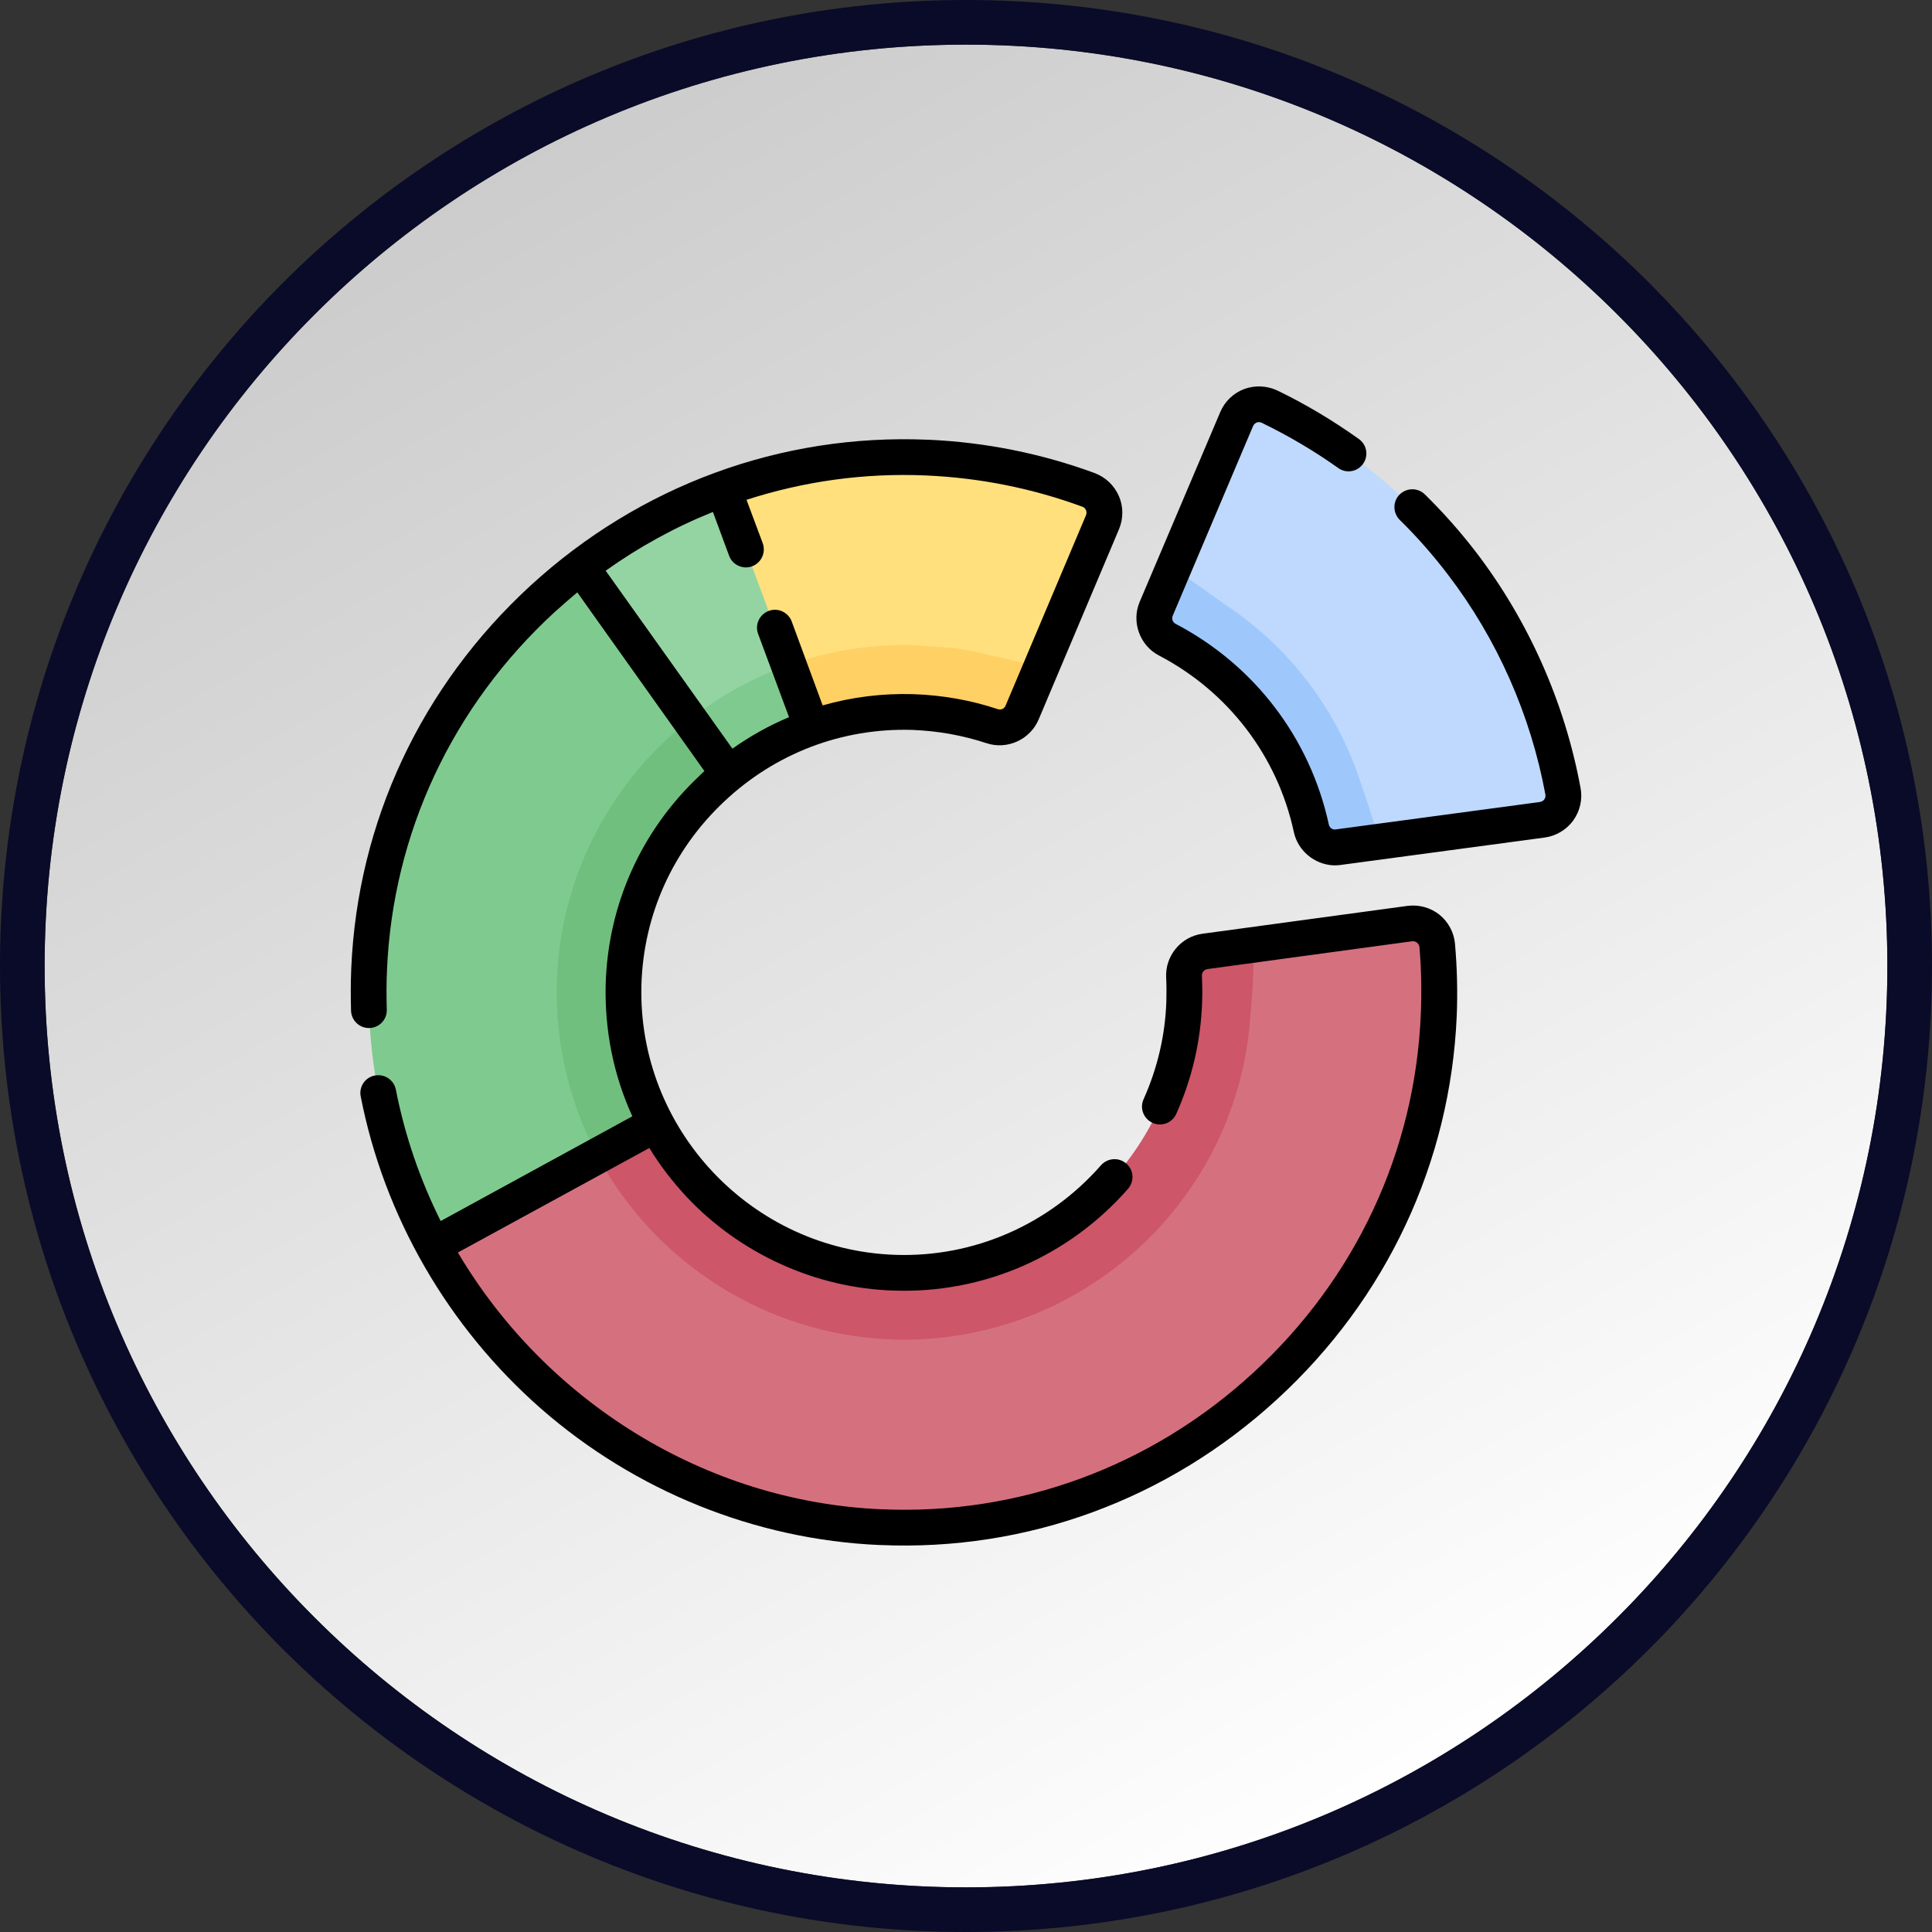 <?xml version="1.0" encoding="UTF-8"?>
<!DOCTYPE svg PUBLIC "-//W3C//DTD SVG 1.1//EN" "http://www.w3.org/Graphics/SVG/1.1/DTD/svg11.dtd">
<!-- Creator: CorelDRAW 2020 (64-Bit) -->
<svg xmlns="http://www.w3.org/2000/svg" xml:space="preserve" width="100px" height="100px" version="1.1" style="shape-rendering:geometricPrecision; text-rendering:geometricPrecision; image-rendering:optimizeQuality; fill-rule:evenodd; clip-rule:evenodd"
viewBox="0 0 100 100"
 xmlns:xlink="http://www.w3.org/1999/xlink"
 xmlns:xodm="http://www.corel.com/coreldraw/odm/2003"
 data-name="Layer 3"
 enable-background="new 0 0 511.993 511.993">
 <rect x="0" y="0" width="100" height="100" fill="#333333" stroke="none"/>
 <defs>
  <style type="text/css">
   <![CDATA[
    .fil11 {fill:black;fill-rule:nonzero}
    .fil1 {fill:#0A0B29;fill-rule:nonzero}
    .fil7 {fill:#71BF7E;fill-rule:nonzero}
    .fil4 {fill:#7FCB8F;fill-rule:nonzero}
    .fil3 {fill:#94D4A2;fill-rule:nonzero}
    .fil10 {fill:#9EC8FC;fill-rule:nonzero}
    .fil9 {fill:#BED9FD;fill-rule:nonzero}
    .fil8 {fill:#CD5668;fill-rule:nonzero}
    .fil5 {fill:#D5717F;fill-rule:nonzero}
    .fil6 {fill:#FFD064;fill-rule:nonzero}
    .fil2 {fill:#FFE07D;fill-rule:nonzero}
    .fil0 {fill:url(#id0)}
   ]]>
  </style>
  <linearGradient id="id0" gradientUnits="userSpaceOnUse" x1="25.68" y1="8.37" x2="74.45" y2="92.84">
   <stop offset="0" style="stop-opacity:1; stop-color:#CCCCCC"/>
   <stop offset="1" style="stop-opacity:1; stop-color:white"/>
  </linearGradient>
 </defs>
 <g id="Capa_x0020_1">
  <path class="fil0" d="M83.72 16.28c-8.63,-8.63 -20.55,-13.97 -33.72,-13.97 -13.17,0 -25.1,5.34 -33.72,13.97 -8.63,8.62 -13.97,20.55 -13.97,33.72 0,13.17 5.34,25.1 13.97,33.72 8.62,8.63 20.55,13.97 33.72,13.97 13.17,0 25.09,-5.34 33.72,-13.97 8.63,-8.62 13.97,-20.55 13.97,-33.72 0,-13.17 -5.34,-25.1 -13.97,-33.72z"/>
  <path class="fil1" d="M50 0c13.81,0 26.31,5.6 35.36,14.64 9.04,9.05 14.64,21.55 14.64,35.36 0,13.81 -5.6,26.31 -14.64,35.36 -9.05,9.04 -21.55,14.64 -35.36,14.64 -13.81,0 -26.31,-5.6 -35.36,-14.64 -9.04,-9.05 -14.64,-21.55 -14.64,-35.36 0,-13.81 5.6,-26.31 14.64,-35.36 9.05,-9.04 21.55,-14.64 35.36,-14.64zm33.72 16.28c-8.63,-8.63 -20.55,-13.97 -33.72,-13.97 -13.17,0 -25.1,5.34 -33.72,13.97 -8.63,8.62 -13.97,20.55 -13.97,33.72 0,13.17 5.34,25.1 13.97,33.72 8.62,8.63 20.55,13.97 33.72,13.97 13.17,0 25.09,-5.34 33.72,-13.97 8.63,-8.62 13.97,-20.55 13.97,-33.72 0,-13.17 -5.34,-25.1 -13.97,-33.72z"/>
  <g id="_1632429654848">
   <path class="fil2" d="M57.07 27.03l-3.18 7.51 -1.25 1.72c-0.25,0.6 -0.92,0.91 -1.54,0.71 -1.29,-0.43 -2.94,-0.53 -4.37,-0.58 -1.83,-0.06 -3.59,0.23 -5.23,0.8l-3.43 -5.24 -0.63 -6.64c3.29,-1.2 6.85,-1.78 10.53,-1.63 2.87,0.13 5.69,0.69 8.38,1.68 0.67,0.25 1,1.01 0.72,1.67l0 0z"/>
   <path class="fil3" d="M41.5 37.34c-1.58,0.55 -3.17,1.66 -4.45,2.69l-5.06 -4.21 -1.92 -6.49c2.23,-1.69 4.71,-3.06 7.37,-4.02l3.38 9.11 0.68 2.92z"/>
   <path class="fil4" d="M31.7 50.83c-0.07,2.59 -0.15,5.46 0.99,7.61l-4.1 4.44 -6.17 1.59c-2.31,-4.25 -3.53,-9.14 -3.31,-14.29 0.36,-8.51 4.62,-16.02 10.96,-20.85l5.63 7.91 1.23 2.83c-3.21,2.58 -5.1,6.35 -5.23,10.76l0 0z"/>
   <path class="fil5" d="M74.47 52.55c-0.65,15.19 -13.68,27.15 -28.87,26.5 -10.04,-0.43 -18.67,-6.28 -23.18,-14.58l8.51 -4.64 2.1 -2.07c2.36,4.43 7.34,8.84 12.73,9.02 7.98,0.27 15.73,-6.72 16,-14.69 0.02,-0.44 -0.03,-0.82 -0.05,-1.25 -0.03,-0.65 0.36,-0.92 1.01,-1.01l2.15 -0.92 8.1 -1.11c0.71,-0.09 1.35,0.42 1.42,1.13 0.1,1.21 0.13,2.41 0.08,3.62l0 0z"/>
   <path class="fil6" d="M53.89 34.54l-0.98 2.34c-0.26,0.6 -0.93,0.91 -1.55,0.71 -1.29,-0.43 -2.67,-0.69 -4.11,-0.73 -1.83,-0.06 -3.59,0.23 -5.22,0.8l-1.29 -1.45 0.08 -1.79 0.06 -0.02c2.08,-0.73 4.26,-1.07 6.48,-1 0.08,0.01 1.91,0.13 1.98,0.14 0.39,0.01 2.36,0.45 4.55,1l0 0z"/>
   <path class="fil4" d="M42.03 37.66c-1.58,0.55 -3.04,1.37 -4.32,2.4l-2.1 -0.76 0.09 -2.06c1.55,-1.22 3.28,-2.17 5.12,-2.82l1.21 3.24z"/>
   <path class="fil7" d="M32.28 50.97c-0.08,2.59 0.54,5.05 1.68,7.2l-0.97 1.75 -2.06 -0.09c-0.01,-0.02 -0.02,-0.03 -0.02,-0.04 -1.45,-2.73 -2.18,-5.82 -2.09,-8.92 0.15,-5.26 2.6,-10.18 6.72,-13.5 0.06,-0.04 0.11,-0.09 0.16,-0.13l2.01 2.82c-3.21,2.58 -5.31,6.5 -5.43,10.91l0 0z"/>
   <path class="fil8" d="M64.73 52.41c-0.56,9.7 -8.8,17.25 -18.55,16.92 -0.06,0 -0.13,-0.01 -0.19,-0.01 -6.31,-0.28 -12.08,-3.92 -15.06,-9.49l3.03 -1.66c2.36,4.43 6.95,7.52 12.34,7.7 7.97,0.27 14.72,-6.04 14.99,-14.01 0.02,-0.44 0.02,-0.87 -0.01,-1.31 -0.03,-0.65 0.44,-1.22 1.09,-1.3l2.5 -0.34c0.07,1.59 -0.14,3.5 -0.14,3.5l0 0z"/>
   <path class="fil9" d="M69.62 42.95l1.77 0.62 8.44 -1.14c0.71,-0.1 1.2,-0.77 1.07,-1.47 -0.78,-4.27 -2.57,-8.31 -5.21,-11.78 -2.65,-3.46 -6.07,-6.25 -9.99,-8.13 -0.64,-0.31 -1.41,-0.02 -1.69,0.64l-3.27 7.7 0.11 2.21c-0.26,0.6 0,1.3 0.58,1.6 3.76,1.97 5.88,4.54 6.8,8.77 0.14,0.64 0.74,1.06 1.39,0.98l0 0z"/>
   <path class="fil10" d="M71.39 43.57l-2.12 0.28c-0.65,0.09 -1.26,-0.34 -1.4,-0.98 -0.91,-4.23 -3.68,-7.79 -7.45,-9.76 -0.58,-0.3 -0.83,-1 -0.58,-1.6l0.9 -2.12c1.46,1.04 2.58,1.84 2.58,1.84 3.39,2.21 5.9,5.5 7.13,9.35 0,0 0.48,1.32 0.94,2.99z"/>
   <path class="fil8" d="M53.93 24.69c-0.03,0 -0.05,0 -0.04,-0.01 0.01,0 0.02,0 0.04,0.01z"/>
   <path class="fil11" d="M74.5 47.34c-0.47,-0.37 -1.07,-0.53 -1.66,-0.45l-10.6 1.44c-1.12,0.15 -1.94,1.15 -1.88,2.27 0.02,0.41 0.02,0.82 0.01,1.23 -0.06,1.76 -0.46,3.46 -1.18,5.07 -0.21,0.46 0,1.01 0.47,1.22 0.47,0.21 1.01,0 1.22,-0.46 0.82,-1.83 1.27,-3.77 1.34,-5.77 0.02,-0.46 0.01,-0.93 -0.01,-1.39 -0.01,-0.16 0.11,-0.31 0.28,-0.34l10.6 -1.44c0.12,-0.02 0.21,0.04 0.25,0.07 0.04,0.03 0.11,0.11 0.13,0.22 0.1,1.16 0.12,2.34 0.07,3.5 -0.3,7.1 -3.38,13.68 -8.68,18.55 -5.29,4.86 -12.12,7.37 -19.22,7.06 -0.01,0 -0.02,0 -0.03,0 -9.16,-0.4 -17.38,-5.63 -21.91,-13.29l9.91 -5.41c0.54,0.89 1.19,1.73 1.92,2.52 2.75,2.93 6.66,4.74 10.74,4.86 4.62,0.16 9.04,-1.76 12.12,-5.27 0.33,-0.38 0.3,-0.97 -0.09,-1.3 -0.38,-0.34 -0.97,-0.3 -1.31,0.08 -2.71,3.09 -6.6,4.78 -10.66,4.64 -7.45,-0.26 -13.33,-6.52 -13.13,-13.96 0.1,-3.62 1.62,-7 4.28,-9.5 2.66,-2.51 6.12,-3.82 9.74,-3.71 1.32,0.05 2.61,0.28 3.85,0.69 1.07,0.35 2.25,-0.19 2.69,-1.23l4.16 -9.85c0.23,-0.55 0.23,-1.18 -0.01,-1.72 -0.24,-0.55 -0.69,-0.97 -1.24,-1.18 -2.77,-1.02 -5.67,-1.6 -8.62,-1.73 -0.01,0 -0.02,0 -0.04,0 -7.59,-0.32 -14.89,2.36 -20.55,7.55 -5.66,5.2 -8.96,12.24 -9.28,19.83 -0.03,0.73 -0.03,1.46 -0.01,2.18 0.02,0.51 0.45,0.91 0.96,0.89 0.51,-0.02 0.91,-0.44 0.89,-0.96 -0.02,-0.67 -0.02,-1.35 0.01,-2.03 0.3,-7.1 3.39,-13.68 8.68,-18.54 0.39,-0.35 0.78,-0.69 1.17,-1.02l6.58 9.25c-0.08,0.07 -0.16,0.15 -0.24,0.23 -3.03,2.84 -4.75,6.68 -4.87,10.8 -0.06,2.4 0.41,4.72 1.38,6.84l-9.92 5.42c-1.06,-2.12 -1.85,-4.4 -2.32,-6.8 -0.1,-0.5 -0.58,-0.83 -1.09,-0.73 -0.5,0.09 -0.83,0.58 -0.73,1.08 1.21,6.21 4.52,11.94 9.33,16.16 4.88,4.27 11.1,6.78 17.52,7.06l0.04 0c7.6,0.33 14.89,-2.35 20.55,-7.55 5.66,-5.2 8.96,-12.24 9.29,-19.83 0.05,-1.24 0.02,-2.5 -0.09,-3.74 -0.05,-0.59 -0.35,-1.14 -0.81,-1.51l0 0zm-37.6 -20.84l0.84 2.27c0.13,0.36 0.47,0.58 0.83,0.6 0.12,0 0.24,-0.01 0.36,-0.06 0.48,-0.18 0.72,-0.71 0.55,-1.19l-0.84 -2.25c2.97,-0.96 6.1,-1.4 9.29,-1.26 2.77,0.12 5.49,0.66 8.1,1.62 0.11,0.04 0.16,0.13 0.18,0.18 0.02,0.04 0.05,0.14 0,0.26l-4.16 9.85c-0.06,0.16 -0.24,0.24 -0.39,0.19 -1.41,-0.47 -2.88,-0.73 -4.38,-0.78 -1.61,-0.05 -3.19,0.15 -4.7,0.58l-1.6 -4.34c-0.18,-0.48 -0.71,-0.73 -1.19,-0.55 -0.48,0.18 -0.73,0.71 -0.55,1.19l1.6 4.31c-1.03,0.43 -2.01,0.98 -2.93,1.63l-6.56 -9.21c1.74,-1.24 3.6,-2.26 5.55,-3.04l0 0z"/>
   <path class="fil11" d="M81.81 40.79c-0.81,-4.4 -2.67,-8.61 -5.38,-12.17 -0.82,-1.07 -1.72,-2.09 -2.68,-3.03 -0.36,-0.36 -0.95,-0.35 -1.31,0.01 -0.36,0.36 -0.35,0.95 0.01,1.31 0.9,0.88 1.74,1.84 2.5,2.84 2.54,3.32 4.28,7.26 5.04,11.38 0.02,0.12 -0.03,0.21 -0.06,0.25 -0.03,0.04 -0.1,0.11 -0.22,0.13l-10.57 1.42c-0.17,0.03 -0.32,-0.08 -0.36,-0.25 -0.97,-4.48 -3.86,-8.26 -7.93,-10.39 -0.15,-0.08 -0.22,-0.26 -0.15,-0.42l4.16 -9.82c0.05,-0.11 0.14,-0.16 0.19,-0.18 0.05,-0.02 0.14,-0.04 0.25,0.01 1.38,0.67 2.71,1.45 3.96,2.34 0.41,0.3 0.99,0.21 1.29,-0.21 0.3,-0.42 0.2,-0.99 -0.22,-1.29 -1.33,-0.95 -2.75,-1.8 -4.22,-2.51 -0.54,-0.25 -1.16,-0.28 -1.72,-0.07 -0.55,0.21 -1,0.64 -1.23,1.19l-4.17 9.82c-0.44,1.03 0,2.26 1,2.78 3.58,1.87 6.13,5.2 6.98,9.14 0.21,0.97 1.07,1.67 2.04,1.72 0.12,0 0.25,0 0.38,-0.02l10.57 -1.42c0.58,-0.08 1.12,-0.4 1.47,-0.88 0.35,-0.49 0.49,-1.09 0.38,-1.68l0 0z"/>
  </g>
 </g>
</svg>
